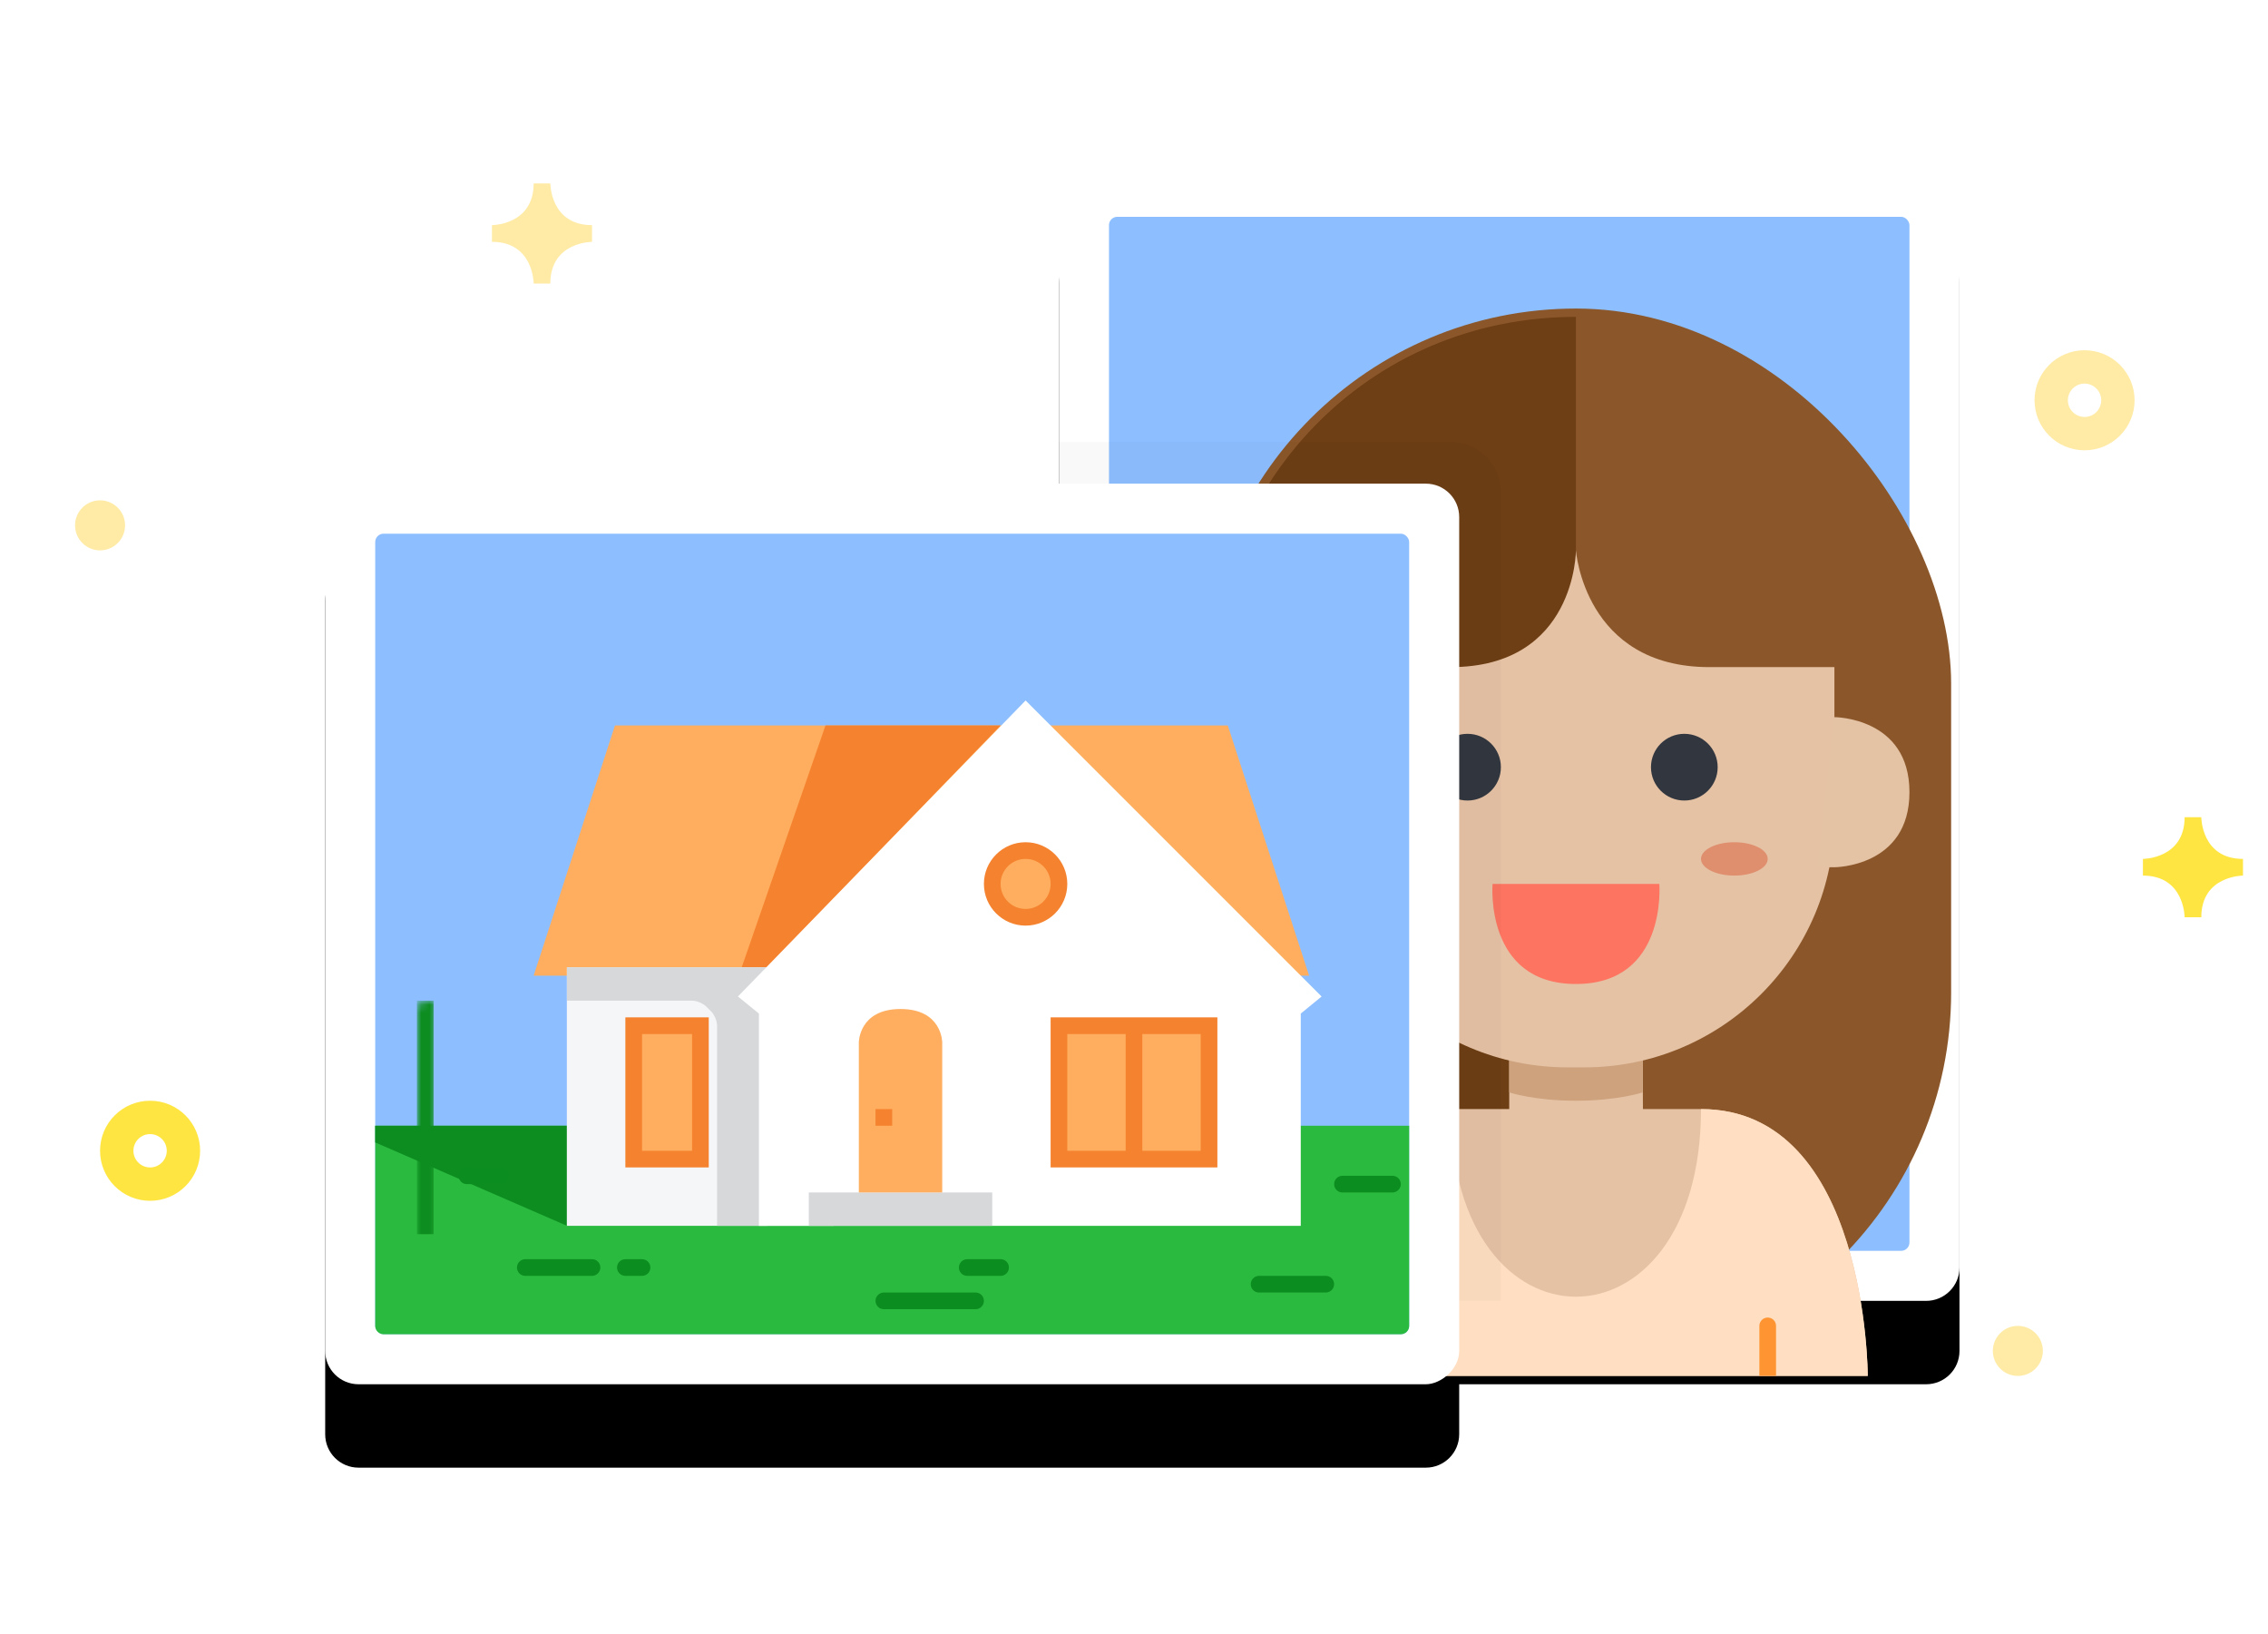 <svg xmlns="http://www.w3.org/2000/svg" width="272" height="196" viewBox="0 0 272 196" xmlns:xlink="http://www.w3.org/1999/xlink">
  <defs>
    <path id="b" d="M166,136 L221.996,136 C224.216,136 226,134.211 226,132.003 L226,3.997 C226,1.794 224.207,0 221.996,0 L122.004,0 C119.784,0 118,1.789 118,3.997 L118,38 L33.997,38 C31.794,38 30,39.793 30,42.004 L30,141.996 C30,144.216 31.789,146 33.997,146 L162.003,146 C164.206,146 166,144.207 166,141.996 L166,136 Z"/>
    <filter id="a" width="200%" height="200%" x="-50%" y="-50%" filterUnits="objectBoundingBox">
      <feOffset dy="10" in="SourceAlpha" result="shadowOffsetOuter1"/>
      <feGaussianBlur stdDeviation="8" in="shadowOffsetOuter1" result="shadowBlurOuter1"/>
      <feColorMatrix values="0 0 0 0 0.222 0 0 0 0 0.377 0 0 0 0 0.585 0 0 0 0.154 0" in="shadowBlurOuter1"/>
    </filter>
    <filter id="c" width="200%" height="200%" x="-50%" y="-50%" filterUnits="objectBoundingBox">
      <feGaussianBlur in="SourceGraphic"/>
    </filter>
    <rect id="d" width="124" height="94" rx="1"/>
  </defs>
  <g fill="none" fill-rule="evenodd" transform="translate(9 20)">
    <use fill="black" filter="url(#a)" xlink:href="#b"/>
    <g transform="translate(118)">
      <rect width="108" height="136" fill="#FFFFFF" rx="4"/>
      <rect width="96" height="124" x="6" y="6" fill="#8DBEFF" rx="1"/>
      <g transform="translate(17 17)">
        <rect width="90" height="127" fill="#8B572A" rx="45"/>
        <path fill="#6E3E14" d="M1,46 C1,21 20,1 45,1 C45,8 45,118 45,126 C19,126 1,104 1,81 C1,73 1,55.646 1,46 Z"/>
        <path fill="#E5C2A4" d="M35.891,96 C33.648,96 31.634,96 30.001,96 C10,96 10,128 10,128 L80,128 C80,128 80,96 60,96 C57.9,96 55.528,96 53.036,96 L53,88 L37,88 L37,96 Z"/>
        <path fill="#FFDEC1" d="M30.001,96 C30.001,126 60,126 60,96 C80,96 80,128 80,128 L10,128 C10,128 10,96 30.001,96 Z"/>
        <path fill="#CDA27D" d="M37,90 L53,90 L53,94 C53,94 50,95 45,95 C40,95 37,94 37,94 L37,90 Z"/>
        <path fill="#E5C2A4" d="M14,43 C14,43 15,43 30,43 C45,43 45,29 45,29 C45,29 46,43 61,43 L76,43 L76,61.01 C76,77.573 62.566,91 45.999,91 L44.001,91 C27.432,91 14,77.565 14,61.01 L14,43 Z"/>
        <path fill="#DF8E6E" d="M26,68 C23.791,68 22,67.105 22,66 C22,64.895 23.791,64 26,64 C28.209,64 30,64.895 30,66 C30,67.105 28.209,68 26,68 Z M64,68 C61.791,68 60,67.105 60,66 C60,64.895 61.791,64 64,64 C66.209,64 68,64.895 68,66 C68,67.105 66.209,68 64,68 Z"/>
        <path fill="#E4C2A4" d="M5,58 C5,49 14,49 14,49 L16,67 L14,67 C14,67 5,67 5,58 Z"/>
        <path fill="#E4C2A4" d="M74,58 C74,49 83,49 83,49 L85,67 L83,67 C83,67 74,67 74,58 Z" transform="matrix(-1 0 0 1 159 0)"/>
        <g transform="translate(28 51)">
          <circle cx="4" cy="4" r="4" fill="#32363F"/>
          <circle cx="30" cy="4" r="4" fill="#32363F"/>
          <path fill="#FD7461" d="M7,18 L27,18 C27,18 28,30 17,30 C6,30 7,18 7,18 Z"/>
        </g>
        <path fill="#FF9433" d="M67 122.003C67 121.449 67.444 121 68 121L68 121C68.552 121 69 121.438 69 122.003L69 128 67 128 67 122.003zM21 122.003C21 121.449 21.444 121 22 121L22 121C22.552 121 23 121.438 23 122.003L23 128 21 128 21 122.003z"/>
      </g>
    </g>
    <path fill="#000000" d="M118,33 L164.998,33 C168.313,33 171,35.689 171,39.002 L171,136 L118,136 L118,33 Z" opacity=".15" filter="url(#c)"/>
    <g transform="translate(30 38)">
      <rect width="108" height="136" x="14" y="-14" fill="#FFFFFF" transform="rotate(-90 68 54)" rx="4"/>
      <rect width="124" height="96" x="6" y="6" fill="#8DBEFF" rx="1"/>
      <path fill="#2BBA40" d="M6,77 L130,77 L130,101.005 C130,101.554 129.551,102 129.002,102 L6.998,102 C6.447,102 6,101.545 6,101.005 L6,77 Z"/>
      <polygon fill="#0D8D20" points="6 79 29 89 29 77 6 77"/>
      <path fill="#0C8D1F" d="M16,83 C16,82.448 16.451,82 16.991,82 L21.009,82 C21.556,82 22,82.444 22,83 C22,83.552 21.549,84 21.009,84 L16.991,84 C16.444,84 16,83.556 16,83 Z M23,94 C23,93.448 23.456,93 23.995,93 L32.005,93 C32.554,93 33,93.444 33,94 C33,94.552 32.544,95 32.005,95 L23.995,95 C23.446,95 23,94.556 23,94 Z M66,98 C66,97.448 66.447,97 66.999,97 L78.001,97 C78.553,97 79,97.444 79,98 C79,98.552 78.553,99 78.001,99 L66.999,99 C66.447,99 66,98.556 66,98 Z M76,94 C76,93.448 76.451,93 76.991,93 L81.009,93 C81.556,93 82,93.444 82,94 C82,94.552 81.549,95 81.009,95 L76.991,95 C76.444,95 76,94.556 76,94 Z M111,96 C111,95.448 111.456,95 111.995,95 L120.005,95 C120.554,95 121,95.444 121,96 C121,96.552 120.544,97 120.005,97 L111.995,97 C111.446,97 111,96.556 111,96 Z M121,84 C121,83.448 121.453,83 121.997,83 L128.003,83 C128.554,83 129,83.444 129,84 C129,84.552 128.547,85 128.003,85 L121.997,85 C121.446,85 121,84.556 121,84 Z M35,94 C35,93.448 35.443,93 36.009,93 L37.991,93 C38.548,93 39,93.444 39,94 C39,94.552 38.557,95 37.991,95 L36.009,95 C35.452,95 35,94.556 35,94 Z"/>
      <g transform="translate(6 7)">
        <mask id="e" fill="white">
          <use xlink:href="#d"/>
        </mask>
        <rect width="2" height="28" x="5" y="55" fill="#0D8D20" mask="url(#e)"/>
        <circle cx="6" cy="45" r="10" fill="#2BBA40" mask="url(#e)"/>
        <path fill="#FFFFFF" d="M20,11 L17,11 C14.792,11 13,12.791 13,15 C13,17.205 14.791,19 17,19 L43,19 C45.208,19 47,17.209 47,15 C47,12.795 45.209,11 43,11 L42,11 C42,6.582 38.418,3 34,3 C31.217,3 28.766,4.421 27.333,6.577 C26.637,6.208 25.843,6 25,6 C22.239,6 20,8.239 20,11 Z" mask="url(#e)"/>
        <path stroke="#8DBEFF" stroke-width="2" d="M38,11 C38,8.791 36.209,7 34,7" stroke-linecap="round" stroke-linejoin="round" mask="url(#e)"/>
      </g>
      <g transform="translate(25 26)">
        <g transform="translate(0 2.75)">
          <polygon fill="#FFAE5F" points="9.75 .25 83.25 .25 93 30.25 0 30.25"/>
          <polygon fill="#F5822E" points="28 29.25 56 .25 35 .25 24.929 29.321"/>
        </g>
        <g transform="translate(3 31.75)">
          <rect width="32.02" height="31" x=".98" y=".25" fill="#F5F6F7"/>
          <path fill="#D6D8DA" d="M1,0.25 L1,4.25 L15.999,4.25 C16.552,4.25 17.313,4.562 17.711,4.961 L18.289,5.539 C18.682,5.932 19,6.705 19,7.245 L19,31.25 L25,31.25 L25,0.25 L1,0.25 Z"/>
        </g>
        <g transform="translate(11)">
          <polygon fill="#FFFFFF" points="35 0 70.5 35.5 68 37.547 68 63 3.015 63 3.02 37.547 .5 35.5" transform="translate(13)"/>
          <g transform="translate(21.5 36.25)">
            <rect width="22" height="4" x=".5" y="22.75" fill="#D6D8DA"/>
            <path fill="#FFAE5F" d="M6.5,4.75 C6.5,4.75 6.5,0.75 11.5,0.75 C16.5,0.75 16.5,4.75 16.5,4.75 L16.5,22.75 L6.5,22.75 L6.5,4.75 Z"/>
            <rect width="2" height="2" x="8.5" y="12.75" fill="#F5822E"/>
          </g>
          <path fill="#FFAE5F" d="M1,39 L9,39 L9,55 L1,55 L1,39 Z M52,39 L70,39 L70,55 L52,55 L52,39 Z M48,26 C45.791,26 44,24.209 44,22 C44,19.791 45.791,18 48,18 C50.209,18 52,19.791 52,22 C52,24.209 50.209,26 48,26 Z"/>
          <path fill="#F5822E" d="M0,38 L10,38 L10,56 L0,56 L0,38 Z M2,40 L2,54 L8,54 L8,40 L2,40 Z M51,38 L71,38 L71,56 L51,56 L51,38 Z M53,40 L53,54 L60,54 L60,40 L53,40 Z M62,40 L62,54 L69,54 L69,40 L62,40 Z M48,27 C45.239,27 43,24.761 43,22 C43,19.239 45.239,17 48,17 C50.761,17 53,19.239 53,22 C53,24.761 50.761,27 48,27 Z M48,25 C49.657,25 51,23.657 51,22 C51,20.343 49.657,19 48,19 C46.343,19 45,20.343 45,22 C45,23.657 46.343,25 48,25 Z"/>
        </g>
      </g>
    </g>
    <g transform="translate(0 2)">
      <path fill="#FFEBA5" d="M50,7 L50,5 C50,5 55,5 55,0 L57,0 C57,0 57,5 62,5 L62,7 C62,7 57,7 57,12 L55,12 C55,12 55,7 50,7 Z"/>
      <path fill="#FFE541" fill-rule="nonzero" d="M9,122 C12.314,122 15,119.314 15,116 C15,112.686 12.314,110 9,110 C5.686,110 3,112.686 3,116 C3,119.314 5.686,122 9,122 L9,122 Z M9,118 C7.895,118 7,117.105 7,116 C7,114.895 7.895,114 9,114 C10.105,114 11,114.895 11,116 C11,117.105 10.105,118 9,118 L9,118 Z"/>
      <circle cx="3" cy="41" r="3" fill="#FFEBA5"/>
      <path fill="#FFE541" d="M248,83 L248,81 C248,81 253,81 253,76 L255,76 C255,76 255,81 260,81 L260,83 C260,83 255,83 255,88 L253,88 C253,88 253,83 248,83 Z"/>
      <path fill="#FFEBA5" fill-rule="nonzero" d="M241,32 C244.314,32 247,29.314 247,26 C247,22.686 244.314,20 241,20 C237.686,20 235,22.686 235,26 C235,29.314 237.686,32 241,32 L241,32 Z M241,28 C239.895,28 239,27.105 239,26 C239,24.895 239.895,24 241,24 C242.105,24 243,24.895 243,26 C243,27.105 242.105,28 241,28 L241,28 Z"/>
      <circle cx="233" cy="140" r="3" fill="#FFEBA5"/>
    </g>
  </g>
</svg>
